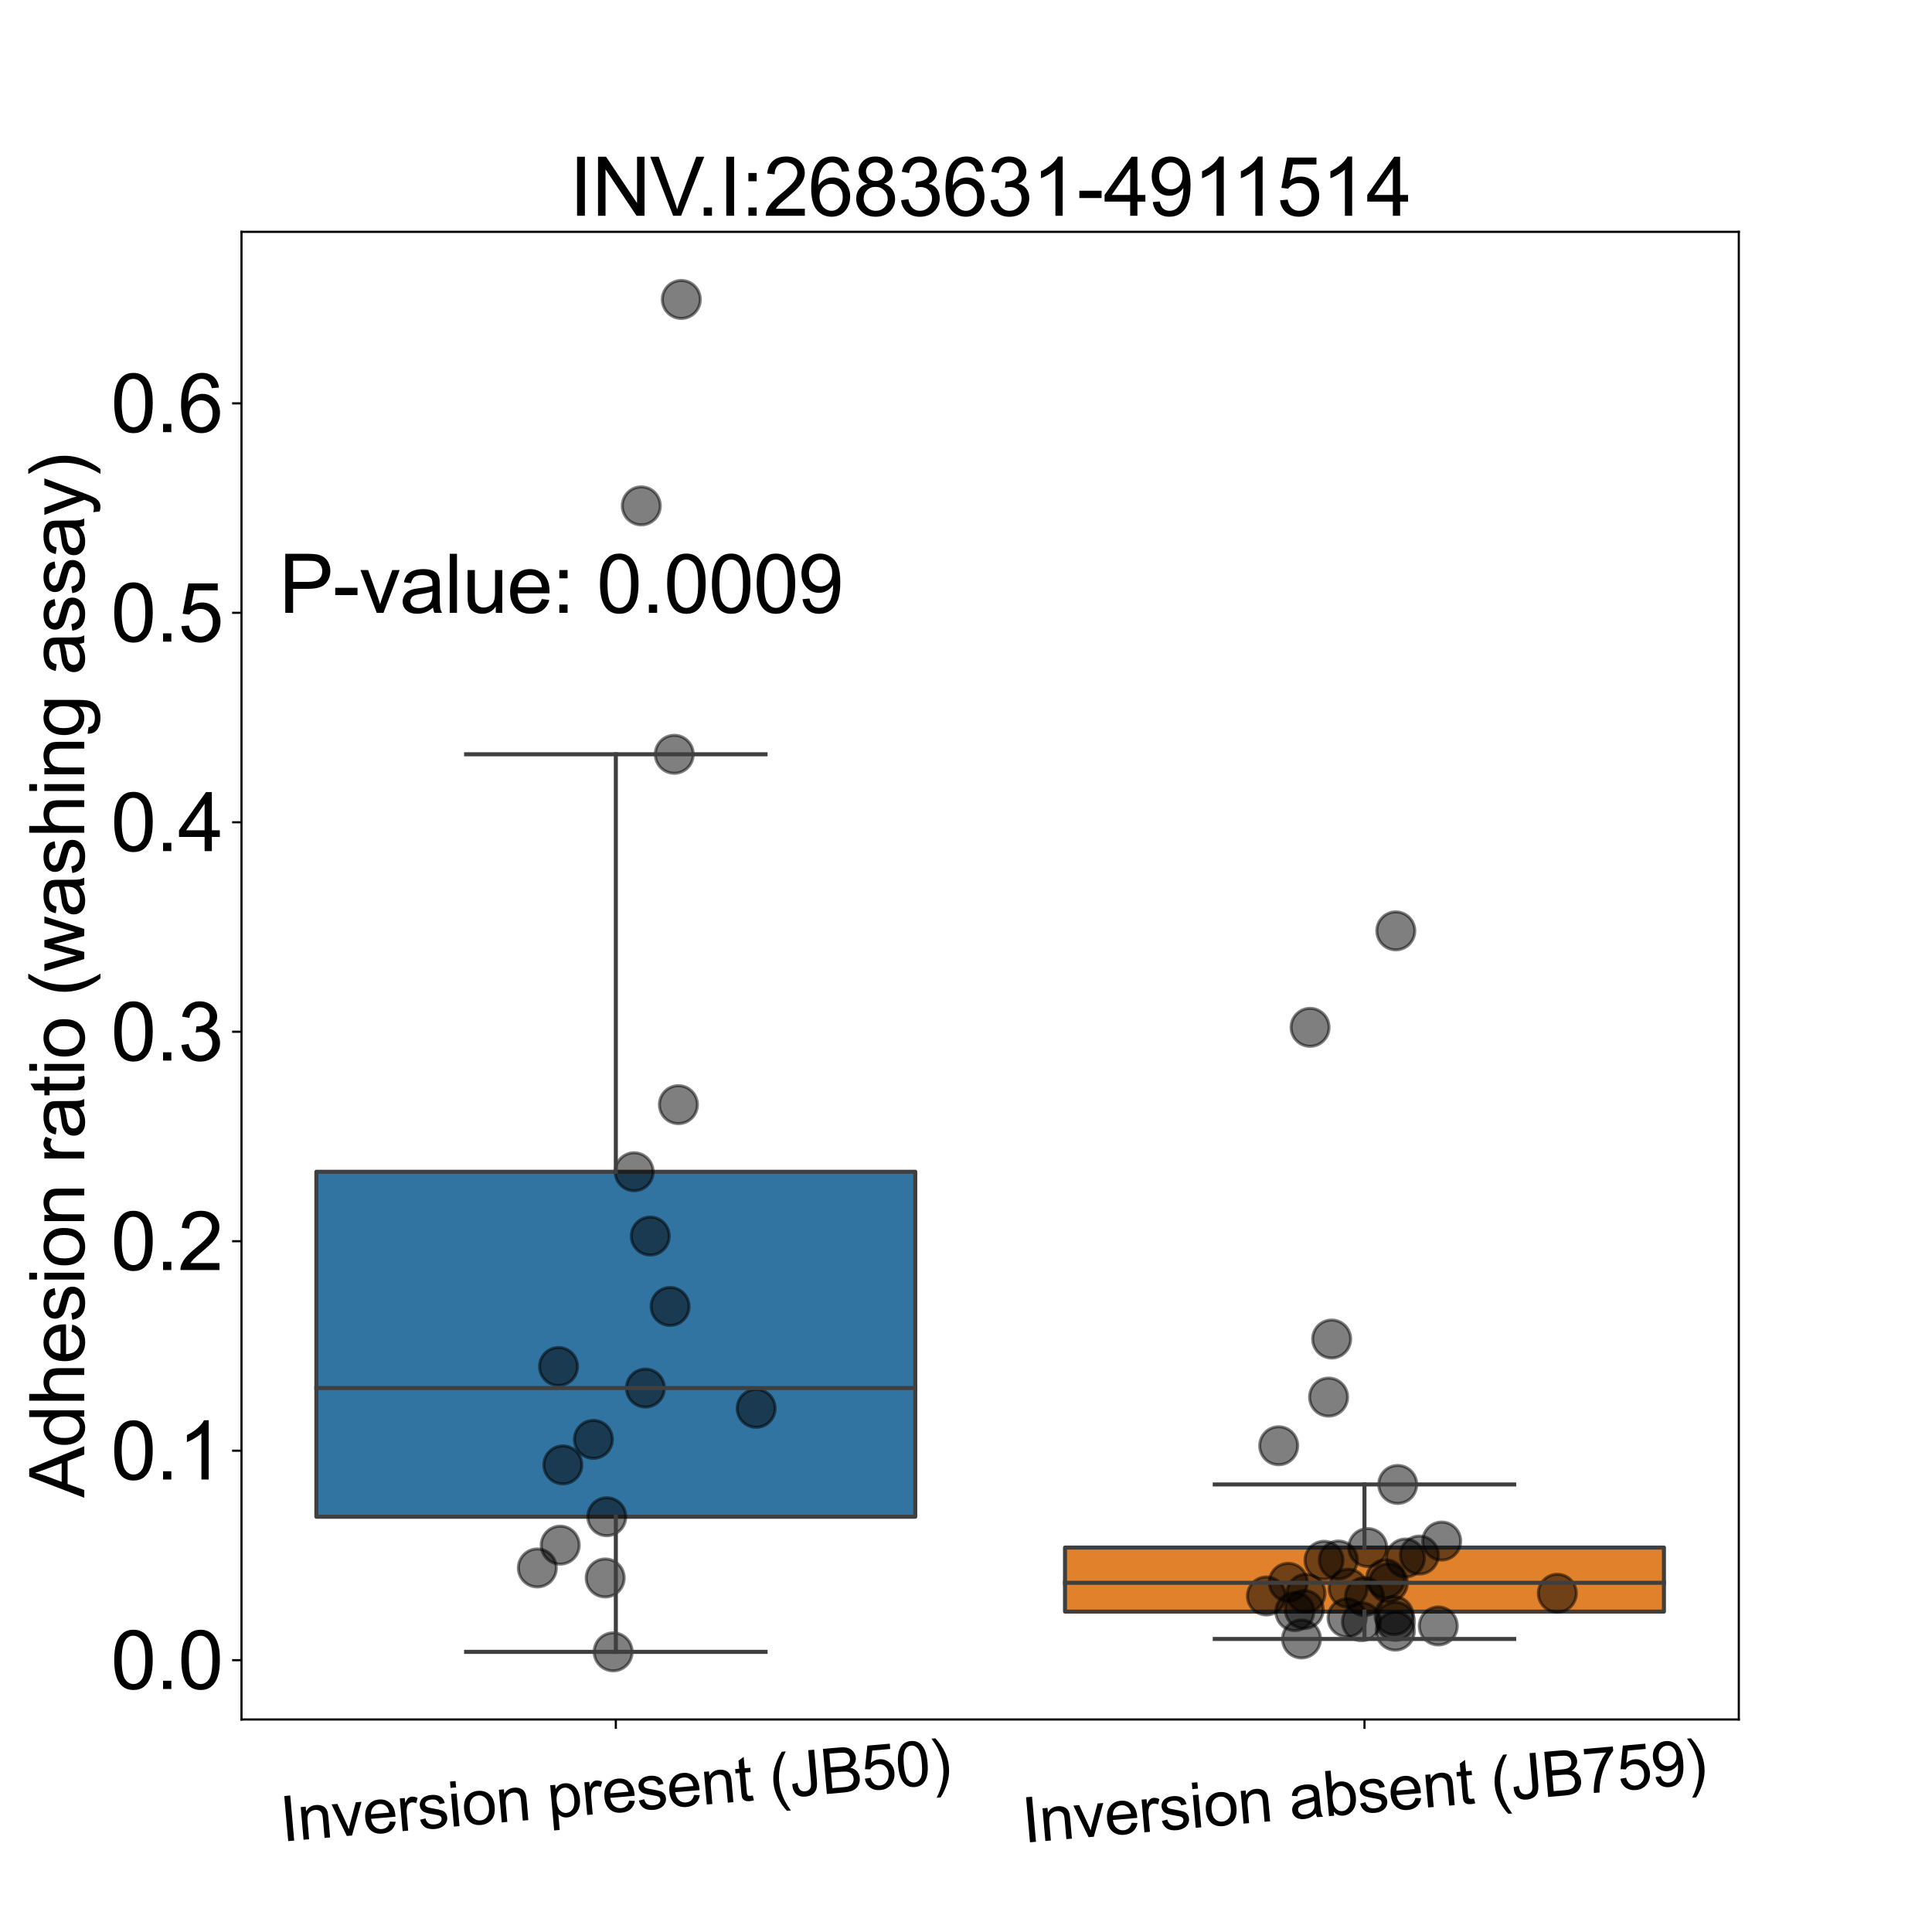 <?xml version="1.0" encoding="utf-8" standalone="no"?>
<!DOCTYPE svg PUBLIC "-//W3C//DTD SVG 1.1//EN"
  "http://www.w3.org/Graphics/SVG/1.1/DTD/svg11.dtd">
<svg height="720pt" version="1.1" viewBox="0 0 720 720" width="720pt" xmlns="http://www.w3.org/2000/svg" xmlns:xlink="http://www.w3.org/1999/xlink">
 <defs>
  <style type="text/css">*{stroke-linecap:butt;stroke-linejoin:round;}</style>
 </defs>
 <g id="figure_1">
  <g id="patch_1">
   <path d="M 0 720 
L 720 720 
L 720 0 
L 0 0 
z
" style="fill:#ffffff;"/>
  </g>
  <g id="axes_1">
   <g id="patch_2">
    <path d="M 90 640.8 
L 648 640.8 
L 648 86.4 
L 90 86.4 
z
" style="fill:#ffffff;"/>
   </g>
   <g id="patch_3">
    <path clip-path="url(#pf88fba7a79)" d="M 117.9 565.24 
L 341.1 565.24 
L 341.1 436.68 
L 117.9 436.68 
L 117.9 565.24 
z
" style="fill:#3274a1;stroke:#3f3f3f;stroke-linejoin:miter;stroke-width:1.5;"/>
   </g>
   <g id="patch_4">
    <path clip-path="url(#pf88fba7a79)" d="M 396.9 600.602 
L 620.1 600.602 
L 620.1 576.724 
L 396.9 576.724 
L 396.9 600.602 
z
" style="fill:#e1812c;stroke:#3f3f3f;stroke-linejoin:miter;stroke-width:1.5;"/>
   </g>
   <g id="PathCollection_1">
    <defs>
     <path d="M 0 7.071 
C 1.875 7.071 3.674 6.326 5 5 
C 6.326 3.674 7.071 1.875 7.071 0 
C 7.071 -1.875 6.326 -3.674 5 -5 
C 3.674 -6.326 1.875 -7.071 0 -7.071 
C -1.875 -7.071 -3.674 -6.326 -5 -5 
C -6.326 -3.674 -7.071 -1.875 -7.071 0 
C -7.071 1.875 -6.326 3.674 -5 5 
C -3.674 6.326 -1.875 7.071 0 7.071 
z
" id="m99f6b5c984" style="stroke:#000000;stroke-opacity:0.5;stroke-width:1.131;"/>
    </defs>
    <g clip-path="url(#pf88fba7a79)">
     <use style="fill-opacity:0.5;stroke:#000000;stroke-opacity:0.5;stroke-width:1.131;" x="495.124" xlink:href="#m99f6b5c984" y="520.657"/>
     <use style="fill-opacity:0.5;stroke:#000000;stroke-opacity:0.5;stroke-width:1.131;" x="225.537" xlink:href="#m99f6b5c984" y="588.058"/>
     <use style="fill-opacity:0.5;stroke:#000000;stroke-opacity:0.5;stroke-width:1.131;" x="200.25" xlink:href="#m99f6b5c984" y="584.329"/>
     <use style="fill-opacity:0.5;stroke:#000000;stroke-opacity:0.5;stroke-width:1.131;" x="240.525" xlink:href="#m99f6b5c984" y="517.293"/>
     <use style="fill-opacity:0.5;stroke:#000000;stroke-opacity:0.5;stroke-width:1.131;" x="520.179" xlink:href="#m99f6b5c984" y="346.904"/>
     <use style="fill-opacity:0.5;stroke:#000000;stroke-opacity:0.5;stroke-width:1.131;" x="536.012" xlink:href="#m99f6b5c984" y="605.947"/>
     <use style="fill-opacity:0.5;stroke:#000000;stroke-opacity:0.5;stroke-width:1.131;" x="281.796" xlink:href="#m99f6b5c984" y="524.849"/>
     <use style="fill-opacity:0.5;stroke:#000000;stroke-opacity:0.5;stroke-width:1.131;" x="580.376" xlink:href="#m99f6b5c984" y="593.762"/>
     <use style="fill-opacity:0.5;stroke:#000000;stroke-opacity:0.5;stroke-width:1.131;" x="471.965" xlink:href="#m99f6b5c984" y="594.767"/>
     <use style="fill-opacity:0.5;stroke:#000000;stroke-opacity:0.5;stroke-width:1.131;" x="486.695" xlink:href="#m99f6b5c984" y="593.764"/>
     <use style="fill-opacity:0.5;stroke:#000000;stroke-opacity:0.5;stroke-width:1.131;" x="488.227" xlink:href="#m99f6b5c984" y="382.863"/>
     <use style="fill-opacity:0.5;stroke:#000000;stroke-opacity:0.5;stroke-width:1.131;" x="508.504" xlink:href="#m99f6b5c984" y="595.004"/>
     <use style="fill-opacity:0.5;stroke:#000000;stroke-opacity:0.5;stroke-width:1.131;" x="528.965" xlink:href="#m99f6b5c984" y="579.522"/>
     <use style="fill-opacity:0.5;stroke:#000000;stroke-opacity:0.5;stroke-width:1.131;" x="502.007" xlink:href="#m99f6b5c984" y="602.924"/>
     <use style="fill-opacity:0.5;stroke:#000000;stroke-opacity:0.5;stroke-width:1.131;" x="253.898" xlink:href="#m99f6b5c984" y="111.6"/>
     <use style="fill-opacity:0.5;stroke:#000000;stroke-opacity:0.5;stroke-width:1.131;" x="498.771" xlink:href="#m99f6b5c984" y="581.364"/>
     <use style="fill-opacity:0.5;stroke:#000000;stroke-opacity:0.5;stroke-width:1.131;" x="221.145" xlink:href="#m99f6b5c984" y="536.411"/>
     <use style="fill-opacity:0.5;stroke:#000000;stroke-opacity:0.5;stroke-width:1.131;" x="476.533" xlink:href="#m99f6b5c984" y="538.788"/>
     <use style="fill-opacity:0.5;stroke:#000000;stroke-opacity:0.5;stroke-width:1.131;" x="520.022" xlink:href="#m99f6b5c984" y="604.203"/>
     <use style="fill-opacity:0.5;stroke:#000000;stroke-opacity:0.5;stroke-width:1.131;" x="507.369" xlink:href="#m99f6b5c984" y="604.355"/>
     <use style="fill-opacity:0.5;stroke:#000000;stroke-opacity:0.5;stroke-width:1.131;" x="519.996" xlink:href="#m99f6b5c984" y="607.867"/>
     <use style="fill-opacity:0.5;stroke:#000000;stroke-opacity:0.5;stroke-width:1.131;" x="251.284" xlink:href="#m99f6b5c984" y="281.097"/>
     <use style="fill-opacity:0.5;stroke:#000000;stroke-opacity:0.5;stroke-width:1.131;" x="517.414" xlink:href="#m99f6b5c984" y="589.869"/>
     <use style="fill-opacity:0.5;stroke:#000000;stroke-opacity:0.5;stroke-width:1.131;" x="502.412" xlink:href="#m99f6b5c984" y="591.875"/>
     <use style="fill-opacity:0.5;stroke:#000000;stroke-opacity:0.5;stroke-width:1.131;" x="486.049" xlink:href="#m99f6b5c984" y="599.824"/>
     <use style="fill-opacity:0.5;stroke:#000000;stroke-opacity:0.5;stroke-width:1.131;" x="519.534" xlink:href="#m99f6b5c984" y="602.078"/>
     <use style="fill-opacity:0.5;stroke:#000000;stroke-opacity:0.5;stroke-width:1.131;" x="485.032" xlink:href="#m99f6b5c984" y="610.797"/>
     <use style="fill-opacity:0.5;stroke:#000000;stroke-opacity:0.5;stroke-width:1.131;" x="208.151" xlink:href="#m99f6b5c984" y="509.252"/>
     <use style="fill-opacity:0.5;stroke:#000000;stroke-opacity:0.5;stroke-width:1.131;" x="242.337" xlink:href="#m99f6b5c984" y="460.642"/>
     <use style="fill-opacity:0.5;stroke:#000000;stroke-opacity:0.5;stroke-width:1.131;" x="228.512" xlink:href="#m99f6b5c984" y="615.6"/>
     <use style="fill-opacity:0.5;stroke:#000000;stroke-opacity:0.5;stroke-width:1.131;" x="523.763" xlink:href="#m99f6b5c984" y="580.626"/>
     <use style="fill-opacity:0.5;stroke:#000000;stroke-opacity:0.5;stroke-width:1.131;" x="208.783" xlink:href="#m99f6b5c984" y="575.834"/>
     <use style="fill-opacity:0.5;stroke:#000000;stroke-opacity:0.5;stroke-width:1.131;" x="493.427" xlink:href="#m99f6b5c984" y="581.462"/>
     <use style="fill-opacity:0.5;stroke:#000000;stroke-opacity:0.5;stroke-width:1.131;" x="480.106" xlink:href="#m99f6b5c984" y="589.687"/>
     <use style="fill-opacity:0.5;stroke:#000000;stroke-opacity:0.5;stroke-width:1.131;" x="236.325" xlink:href="#m99f6b5c984" y="436.68"/>
     <use style="fill-opacity:0.5;stroke:#000000;stroke-opacity:0.5;stroke-width:1.131;" x="209.754" xlink:href="#m99f6b5c984" y="545.919"/>
     <use style="fill-opacity:0.5;stroke:#000000;stroke-opacity:0.5;stroke-width:1.131;" x="537.27" xlink:href="#m99f6b5c984" y="574.306"/>
     <use style="fill-opacity:0.5;stroke:#000000;stroke-opacity:0.5;stroke-width:1.131;" x="482.536" xlink:href="#m99f6b5c984" y="600.602"/>
     <use style="fill-opacity:0.5;stroke:#000000;stroke-opacity:0.5;stroke-width:1.131;" x="238.986" xlink:href="#m99f6b5c984" y="188.522"/>
     <use style="fill-opacity:0.5;stroke:#000000;stroke-opacity:0.5;stroke-width:1.131;" x="520.889" xlink:href="#m99f6b5c984" y="553.208"/>
     <use style="fill-opacity:0.5;stroke:#000000;stroke-opacity:0.5;stroke-width:1.131;" x="249.723" xlink:href="#m99f6b5c984" y="486.877"/>
     <use style="fill-opacity:0.5;stroke:#000000;stroke-opacity:0.5;stroke-width:1.131;" x="496.269" xlink:href="#m99f6b5c984" y="499.014"/>
     <use style="fill-opacity:0.5;stroke:#000000;stroke-opacity:0.5;stroke-width:1.131;" x="516.362" xlink:href="#m99f6b5c984" y="588.339"/>
     <use style="fill-opacity:0.5;stroke:#000000;stroke-opacity:0.5;stroke-width:1.131;" x="226.134" xlink:href="#m99f6b5c984" y="565.24"/>
     <use style="fill-opacity:0.5;stroke:#000000;stroke-opacity:0.5;stroke-width:1.131;" x="252.823" xlink:href="#m99f6b5c984" y="411.67"/>
     <use style="fill-opacity:0.5;stroke:#000000;stroke-opacity:0.5;stroke-width:1.131;" x="509.714" xlink:href="#m99f6b5c984" y="576.724"/>
    </g>
   </g>
   <g id="matplotlib.axis_1">
    <g id="xtick_1">
     <g id="line2d_1">
      <defs>
       <path d="M 0 0 
L 0 3.5 
" id="m929423214a" style="stroke:#000000;stroke-width:0.8;"/>
      </defs>
      <g>
       <use style="stroke:#000000;stroke-width:0.8;" x="229.5" xlink:href="#m929423214a" y="640.8"/>
      </g>
     </g>
     <g id="text_1">
      <!-- Inversion present (JB50) -->
      <g transform="translate(105.223 686.316)rotate(-5)scale(0.23 -0.23)">
       <defs>
        <path d="M 597 0 
L 597 4581 
L 1203 4581 
L 1203 0 
L 597 0 
z
" id="ArialMT-49" transform="scale(0.016)"/>
        <path d="M 422 0 
L 422 3319 
L 928 3319 
L 928 2847 
Q 1294 3394 1984 3394 
Q 2284 3394 2536 3286 
Q 2788 3178 2913 3003 
Q 3038 2828 3088 2588 
Q 3119 2431 3119 2041 
L 3119 0 
L 2556 0 
L 2556 2019 
Q 2556 2363 2490 2533 
Q 2425 2703 2258 2804 
Q 2091 2906 1866 2906 
Q 1506 2906 1245 2678 
Q 984 2450 984 1813 
L 984 0 
L 422 0 
z
" id="ArialMT-6e" transform="scale(0.016)"/>
        <path d="M 1344 0 
L 81 3319 
L 675 3319 
L 1388 1331 
Q 1503 1009 1600 663 
Q 1675 925 1809 1294 
L 2547 3319 
L 3125 3319 
L 1869 0 
L 1344 0 
z
" id="ArialMT-76" transform="scale(0.016)"/>
        <path d="M 2694 1069 
L 3275 997 
Q 3138 488 2766 206 
Q 2394 -75 1816 -75 
Q 1088 -75 661 373 
Q 234 822 234 1631 
Q 234 2469 665 2931 
Q 1097 3394 1784 3394 
Q 2450 3394 2872 2941 
Q 3294 2488 3294 1666 
Q 3294 1616 3291 1516 
L 816 1516 
Q 847 969 1125 678 
Q 1403 388 1819 388 
Q 2128 388 2347 550 
Q 2566 713 2694 1069 
z
M 847 1978 
L 2700 1978 
Q 2663 2397 2488 2606 
Q 2219 2931 1791 2931 
Q 1403 2931 1139 2672 
Q 875 2413 847 1978 
z
" id="ArialMT-65" transform="scale(0.016)"/>
        <path d="M 416 0 
L 416 3319 
L 922 3319 
L 922 2816 
Q 1116 3169 1280 3281 
Q 1444 3394 1641 3394 
Q 1925 3394 2219 3213 
L 2025 2691 
Q 1819 2813 1613 2813 
Q 1428 2813 1281 2702 
Q 1134 2591 1072 2394 
Q 978 2094 978 1738 
L 978 0 
L 416 0 
z
" id="ArialMT-72" transform="scale(0.016)"/>
        <path d="M 197 991 
L 753 1078 
Q 800 744 1014 566 
Q 1228 388 1613 388 
Q 2000 388 2187 545 
Q 2375 703 2375 916 
Q 2375 1106 2209 1216 
Q 2094 1291 1634 1406 
Q 1016 1563 777 1677 
Q 538 1791 414 1992 
Q 291 2194 291 2438 
Q 291 2659 392 2848 
Q 494 3038 669 3163 
Q 800 3259 1026 3326 
Q 1253 3394 1513 3394 
Q 1903 3394 2198 3281 
Q 2494 3169 2634 2976 
Q 2775 2784 2828 2463 
L 2278 2388 
Q 2241 2644 2061 2787 
Q 1881 2931 1553 2931 
Q 1166 2931 1000 2803 
Q 834 2675 834 2503 
Q 834 2394 903 2306 
Q 972 2216 1119 2156 
Q 1203 2125 1616 2013 
Q 2213 1853 2448 1751 
Q 2684 1650 2818 1456 
Q 2953 1263 2953 975 
Q 2953 694 2789 445 
Q 2625 197 2315 61 
Q 2006 -75 1616 -75 
Q 969 -75 630 194 
Q 291 463 197 991 
z
" id="ArialMT-73" transform="scale(0.016)"/>
        <path d="M 425 3934 
L 425 4581 
L 988 4581 
L 988 3934 
L 425 3934 
z
M 425 0 
L 425 3319 
L 988 3319 
L 988 0 
L 425 0 
z
" id="ArialMT-69" transform="scale(0.016)"/>
        <path d="M 213 1659 
Q 213 2581 725 3025 
Q 1153 3394 1769 3394 
Q 2453 3394 2887 2945 
Q 3322 2497 3322 1706 
Q 3322 1066 3130 698 
Q 2938 331 2570 128 
Q 2203 -75 1769 -75 
Q 1072 -75 642 372 
Q 213 819 213 1659 
z
M 791 1659 
Q 791 1022 1069 705 
Q 1347 388 1769 388 
Q 2188 388 2466 706 
Q 2744 1025 2744 1678 
Q 2744 2294 2464 2611 
Q 2184 2928 1769 2928 
Q 1347 2928 1069 2612 
Q 791 2297 791 1659 
z
" id="ArialMT-6f" transform="scale(0.016)"/>
        <path id="ArialMT-20" transform="scale(0.016)"/>
        <path d="M 422 -1272 
L 422 3319 
L 934 3319 
L 934 2888 
Q 1116 3141 1344 3267 
Q 1572 3394 1897 3394 
Q 2322 3394 2647 3175 
Q 2972 2956 3137 2557 
Q 3303 2159 3303 1684 
Q 3303 1175 3120 767 
Q 2938 359 2589 142 
Q 2241 -75 1856 -75 
Q 1575 -75 1351 44 
Q 1128 163 984 344 
L 984 -1272 
L 422 -1272 
z
M 931 1641 
Q 931 1000 1190 694 
Q 1450 388 1819 388 
Q 2194 388 2461 705 
Q 2728 1022 2728 1688 
Q 2728 2322 2467 2637 
Q 2206 2953 1844 2953 
Q 1484 2953 1207 2617 
Q 931 2281 931 1641 
z
" id="ArialMT-70" transform="scale(0.016)"/>
        <path d="M 1650 503 
L 1731 6 
Q 1494 -44 1306 -44 
Q 1000 -44 831 53 
Q 663 150 594 308 
Q 525 466 525 972 
L 525 2881 
L 113 2881 
L 113 3319 
L 525 3319 
L 525 4141 
L 1084 4478 
L 1084 3319 
L 1650 3319 
L 1650 2881 
L 1084 2881 
L 1084 941 
Q 1084 700 1114 631 
Q 1144 563 1211 522 
Q 1278 481 1403 481 
Q 1497 481 1650 503 
z
" id="ArialMT-74" transform="scale(0.016)"/>
        <path d="M 1497 -1347 
Q 1031 -759 709 28 
Q 388 816 388 1659 
Q 388 2403 628 3084 
Q 909 3875 1497 4659 
L 1900 4659 
Q 1522 4009 1400 3731 
Q 1209 3300 1100 2831 
Q 966 2247 966 1656 
Q 966 153 1900 -1347 
L 1497 -1347 
z
" id="ArialMT-28" transform="scale(0.016)"/>
        <path d="M 184 1300 
L 731 1375 
Q 753 850 928 656 
Q 1103 463 1413 463 
Q 1641 463 1806 567 
Q 1972 672 2034 851 
Q 2097 1031 2097 1425 
L 2097 4581 
L 2703 4581 
L 2703 1459 
Q 2703 884 2564 568 
Q 2425 253 2123 87 
Q 1822 -78 1416 -78 
Q 813 -78 492 269 
Q 172 616 184 1300 
z
" id="ArialMT-4a" transform="scale(0.016)"/>
        <path d="M 469 0 
L 469 4581 
L 2188 4581 
Q 2713 4581 3030 4442 
Q 3347 4303 3526 4014 
Q 3706 3725 3706 3409 
Q 3706 3116 3547 2856 
Q 3388 2597 3066 2438 
Q 3481 2316 3704 2022 
Q 3928 1728 3928 1328 
Q 3928 1006 3792 729 
Q 3656 453 3456 303 
Q 3256 153 2954 76 
Q 2653 0 2216 0 
L 469 0 
z
M 1075 2656 
L 2066 2656 
Q 2469 2656 2644 2709 
Q 2875 2778 2992 2937 
Q 3109 3097 3109 3338 
Q 3109 3566 3000 3739 
Q 2891 3913 2687 3977 
Q 2484 4041 1991 4041 
L 1075 4041 
L 1075 2656 
z
M 1075 541 
L 2216 541 
Q 2509 541 2628 563 
Q 2838 600 2978 687 
Q 3119 775 3209 942 
Q 3300 1109 3300 1328 
Q 3300 1584 3169 1773 
Q 3038 1963 2805 2039 
Q 2572 2116 2134 2116 
L 1075 2116 
L 1075 541 
z
" id="ArialMT-42" transform="scale(0.016)"/>
        <path d="M 266 1200 
L 856 1250 
Q 922 819 1161 601 
Q 1400 384 1738 384 
Q 2144 384 2425 690 
Q 2706 997 2706 1503 
Q 2706 1984 2436 2262 
Q 2166 2541 1728 2541 
Q 1456 2541 1237 2417 
Q 1019 2294 894 2097 
L 366 2166 
L 809 4519 
L 3088 4519 
L 3088 3981 
L 1259 3981 
L 1013 2750 
Q 1425 3038 1878 3038 
Q 2478 3038 2890 2622 
Q 3303 2206 3303 1553 
Q 3303 931 2941 478 
Q 2500 -78 1738 -78 
Q 1113 -78 717 272 
Q 322 622 266 1200 
z
" id="ArialMT-35" transform="scale(0.016)"/>
        <path d="M 266 2259 
Q 266 3072 433 3567 
Q 600 4063 929 4331 
Q 1259 4600 1759 4600 
Q 2128 4600 2406 4451 
Q 2684 4303 2865 4023 
Q 3047 3744 3150 3342 
Q 3253 2941 3253 2259 
Q 3253 1453 3087 958 
Q 2922 463 2592 192 
Q 2263 -78 1759 -78 
Q 1097 -78 719 397 
Q 266 969 266 2259 
z
M 844 2259 
Q 844 1131 1108 757 
Q 1372 384 1759 384 
Q 2147 384 2411 759 
Q 2675 1134 2675 2259 
Q 2675 3391 2411 3762 
Q 2147 4134 1753 4134 
Q 1366 4134 1134 3806 
Q 844 3388 844 2259 
z
" id="ArialMT-30" transform="scale(0.016)"/>
        <path d="M 791 -1347 
L 388 -1347 
Q 1322 153 1322 1656 
Q 1322 2244 1188 2822 
Q 1081 3291 891 3722 
Q 769 4003 388 4659 
L 791 4659 
Q 1378 3875 1659 3084 
Q 1900 2403 1900 1659 
Q 1900 816 1576 28 
Q 1253 -759 791 -1347 
z
" id="ArialMT-29" transform="scale(0.016)"/>
       </defs>
       <use xlink:href="#ArialMT-49"/>
       <use x="27.783" xlink:href="#ArialMT-6e"/>
       <use x="83.398" xlink:href="#ArialMT-76"/>
       <use x="133.398" xlink:href="#ArialMT-65"/>
       <use x="189.014" xlink:href="#ArialMT-72"/>
       <use x="222.314" xlink:href="#ArialMT-73"/>
       <use x="272.314" xlink:href="#ArialMT-69"/>
       <use x="294.531" xlink:href="#ArialMT-6f"/>
       <use x="350.146" xlink:href="#ArialMT-6e"/>
       <use x="405.762" xlink:href="#ArialMT-20"/>
       <use x="433.545" xlink:href="#ArialMT-70"/>
       <use x="489.16" xlink:href="#ArialMT-72"/>
       <use x="522.461" xlink:href="#ArialMT-65"/>
       <use x="578.076" xlink:href="#ArialMT-73"/>
       <use x="628.076" xlink:href="#ArialMT-65"/>
       <use x="683.691" xlink:href="#ArialMT-6e"/>
       <use x="739.307" xlink:href="#ArialMT-74"/>
       <use x="767.09" xlink:href="#ArialMT-20"/>
       <use x="794.873" xlink:href="#ArialMT-28"/>
       <use x="828.174" xlink:href="#ArialMT-4a"/>
       <use x="878.174" xlink:href="#ArialMT-42"/>
       <use x="944.873" xlink:href="#ArialMT-35"/>
       <use x="1000.488" xlink:href="#ArialMT-30"/>
       <use x="1056.104" xlink:href="#ArialMT-29"/>
      </g>
     </g>
    </g>
    <g id="xtick_2">
     <g id="line2d_2">
      <g>
       <use style="stroke:#000000;stroke-width:0.8;" x="508.5" xlink:href="#m929423214a" y="640.8"/>
      </g>
     </g>
     <g id="text_2">
      <!-- Inversion absent (JB759) -->
      <g transform="translate(381.666 686.763)rotate(-5)scale(0.23 -0.23)">
       <defs>
        <path d="M 2588 409 
Q 2275 144 1986 34 
Q 1697 -75 1366 -75 
Q 819 -75 525 192 
Q 231 459 231 875 
Q 231 1119 342 1320 
Q 453 1522 633 1644 
Q 813 1766 1038 1828 
Q 1203 1872 1538 1913 
Q 2219 1994 2541 2106 
Q 2544 2222 2544 2253 
Q 2544 2597 2384 2738 
Q 2169 2928 1744 2928 
Q 1347 2928 1158 2789 
Q 969 2650 878 2297 
L 328 2372 
Q 403 2725 575 2942 
Q 747 3159 1072 3276 
Q 1397 3394 1825 3394 
Q 2250 3394 2515 3294 
Q 2781 3194 2906 3042 
Q 3031 2891 3081 2659 
Q 3109 2516 3109 2141 
L 3109 1391 
Q 3109 606 3145 398 
Q 3181 191 3288 0 
L 2700 0 
Q 2613 175 2588 409 
z
M 2541 1666 
Q 2234 1541 1622 1453 
Q 1275 1403 1131 1340 
Q 988 1278 909 1158 
Q 831 1038 831 891 
Q 831 666 1001 516 
Q 1172 366 1500 366 
Q 1825 366 2078 508 
Q 2331 650 2450 897 
Q 2541 1088 2541 1459 
L 2541 1666 
z
" id="ArialMT-61" transform="scale(0.016)"/>
        <path d="M 941 0 
L 419 0 
L 419 4581 
L 981 4581 
L 981 2947 
Q 1338 3394 1891 3394 
Q 2197 3394 2470 3270 
Q 2744 3147 2920 2923 
Q 3097 2700 3197 2384 
Q 3297 2069 3297 1709 
Q 3297 856 2875 390 
Q 2453 -75 1863 -75 
Q 1275 -75 941 416 
L 941 0 
z
M 934 1684 
Q 934 1088 1097 822 
Q 1363 388 1816 388 
Q 2184 388 2453 708 
Q 2722 1028 2722 1663 
Q 2722 2313 2464 2622 
Q 2206 2931 1841 2931 
Q 1472 2931 1203 2611 
Q 934 2291 934 1684 
z
" id="ArialMT-62" transform="scale(0.016)"/>
        <path d="M 303 3981 
L 303 4522 
L 3269 4522 
L 3269 4084 
Q 2831 3619 2401 2847 
Q 1972 2075 1738 1259 
Q 1569 684 1522 0 
L 944 0 
Q 953 541 1156 1306 
Q 1359 2072 1739 2783 
Q 2119 3494 2547 3981 
L 303 3981 
z
" id="ArialMT-37" transform="scale(0.016)"/>
        <path d="M 350 1059 
L 891 1109 
Q 959 728 1153 556 
Q 1347 384 1650 384 
Q 1909 384 2104 503 
Q 2300 622 2425 820 
Q 2550 1019 2634 1356 
Q 2719 1694 2719 2044 
Q 2719 2081 2716 2156 
Q 2547 1888 2255 1720 
Q 1963 1553 1622 1553 
Q 1053 1553 659 1965 
Q 266 2378 266 3053 
Q 266 3750 677 4175 
Q 1088 4600 1706 4600 
Q 2153 4600 2523 4359 
Q 2894 4119 3086 3673 
Q 3278 3228 3278 2384 
Q 3278 1506 3087 986 
Q 2897 466 2520 194 
Q 2144 -78 1638 -78 
Q 1100 -78 759 220 
Q 419 519 350 1059 
z
M 2653 3081 
Q 2653 3566 2395 3850 
Q 2138 4134 1775 4134 
Q 1400 4134 1122 3828 
Q 844 3522 844 3034 
Q 844 2597 1108 2323 
Q 1372 2050 1759 2050 
Q 2150 2050 2401 2323 
Q 2653 2597 2653 3081 
z
" id="ArialMT-39" transform="scale(0.016)"/>
       </defs>
       <use xlink:href="#ArialMT-49"/>
       <use x="27.783" xlink:href="#ArialMT-6e"/>
       <use x="83.398" xlink:href="#ArialMT-76"/>
       <use x="133.398" xlink:href="#ArialMT-65"/>
       <use x="189.014" xlink:href="#ArialMT-72"/>
       <use x="222.314" xlink:href="#ArialMT-73"/>
       <use x="272.314" xlink:href="#ArialMT-69"/>
       <use x="294.531" xlink:href="#ArialMT-6f"/>
       <use x="350.146" xlink:href="#ArialMT-6e"/>
       <use x="405.762" xlink:href="#ArialMT-20"/>
       <use x="433.545" xlink:href="#ArialMT-61"/>
       <use x="489.16" xlink:href="#ArialMT-62"/>
       <use x="544.775" xlink:href="#ArialMT-73"/>
       <use x="594.775" xlink:href="#ArialMT-65"/>
       <use x="650.391" xlink:href="#ArialMT-6e"/>
       <use x="706.006" xlink:href="#ArialMT-74"/>
       <use x="733.789" xlink:href="#ArialMT-20"/>
       <use x="761.572" xlink:href="#ArialMT-28"/>
       <use x="794.873" xlink:href="#ArialMT-4a"/>
       <use x="844.873" xlink:href="#ArialMT-42"/>
       <use x="911.572" xlink:href="#ArialMT-37"/>
       <use x="967.188" xlink:href="#ArialMT-35"/>
       <use x="1022.803" xlink:href="#ArialMT-39"/>
       <use x="1078.418" xlink:href="#ArialMT-29"/>
      </g>
     </g>
    </g>
   </g>
   <g id="matplotlib.axis_2">
    <g id="ytick_1">
     <g id="line2d_3">
      <defs>
       <path d="M 0 0 
L -3.5 0 
" id="mbf9a22c055" style="stroke:#000000;stroke-width:0.8;"/>
      </defs>
      <g>
       <use style="stroke:#000000;stroke-width:0.8;" x="90" xlink:href="#mbf9a22c055" y="618.7"/>
      </g>
     </g>
     <g id="text_3">
      <!-- 0.0 -->
      <g transform="translate(41.3 629.437)scale(0.3 -0.3)">
       <defs>
        <path d="M 581 0 
L 581 641 
L 1222 641 
L 1222 0 
L 581 0 
z
" id="ArialMT-2e" transform="scale(0.016)"/>
       </defs>
       <use xlink:href="#ArialMT-30"/>
       <use x="55.615" xlink:href="#ArialMT-2e"/>
       <use x="83.398" xlink:href="#ArialMT-30"/>
      </g>
     </g>
    </g>
    <g id="ytick_2">
     <g id="line2d_4">
      <g>
       <use style="stroke:#000000;stroke-width:0.8;" x="90" xlink:href="#mbf9a22c055" y="540.635"/>
      </g>
     </g>
     <g id="text_4">
      <!-- 0.1 -->
      <g transform="translate(41.3 551.372)scale(0.3 -0.3)">
       <defs>
        <path d="M 2384 0 
L 1822 0 
L 1822 3584 
Q 1619 3391 1289 3197 
Q 959 3003 697 2906 
L 697 3450 
Q 1169 3672 1522 3987 
Q 1875 4303 2022 4600 
L 2384 4600 
L 2384 0 
z
" id="ArialMT-31" transform="scale(0.016)"/>
       </defs>
       <use xlink:href="#ArialMT-30"/>
       <use x="55.615" xlink:href="#ArialMT-2e"/>
       <use x="83.398" xlink:href="#ArialMT-31"/>
      </g>
     </g>
    </g>
    <g id="ytick_3">
     <g id="line2d_5">
      <g>
       <use style="stroke:#000000;stroke-width:0.8;" x="90" xlink:href="#mbf9a22c055" y="462.571"/>
      </g>
     </g>
     <g id="text_5">
      <!-- 0.2 -->
      <g transform="translate(41.3 473.307)scale(0.3 -0.3)">
       <defs>
        <path d="M 3222 541 
L 3222 0 
L 194 0 
Q 188 203 259 391 
Q 375 700 629 1000 
Q 884 1300 1366 1694 
Q 2113 2306 2375 2664 
Q 2638 3022 2638 3341 
Q 2638 3675 2398 3904 
Q 2159 4134 1775 4134 
Q 1369 4134 1125 3890 
Q 881 3647 878 3216 
L 300 3275 
Q 359 3922 746 4261 
Q 1134 4600 1788 4600 
Q 2447 4600 2831 4234 
Q 3216 3869 3216 3328 
Q 3216 3053 3103 2787 
Q 2991 2522 2730 2228 
Q 2469 1934 1863 1422 
Q 1356 997 1212 845 
Q 1069 694 975 541 
L 3222 541 
z
" id="ArialMT-32" transform="scale(0.016)"/>
       </defs>
       <use xlink:href="#ArialMT-30"/>
       <use x="55.615" xlink:href="#ArialMT-2e"/>
       <use x="83.398" xlink:href="#ArialMT-32"/>
      </g>
     </g>
    </g>
    <g id="ytick_4">
     <g id="line2d_6">
      <g>
       <use style="stroke:#000000;stroke-width:0.8;" x="90" xlink:href="#mbf9a22c055" y="384.506"/>
      </g>
     </g>
     <g id="text_6">
      <!-- 0.3 -->
      <g transform="translate(41.3 395.242)scale(0.3 -0.3)">
       <defs>
        <path d="M 269 1209 
L 831 1284 
Q 928 806 1161 595 
Q 1394 384 1728 384 
Q 2125 384 2398 659 
Q 2672 934 2672 1341 
Q 2672 1728 2419 1979 
Q 2166 2231 1775 2231 
Q 1616 2231 1378 2169 
L 1441 2663 
Q 1497 2656 1531 2656 
Q 1891 2656 2178 2843 
Q 2466 3031 2466 3422 
Q 2466 3731 2256 3934 
Q 2047 4138 1716 4138 
Q 1388 4138 1169 3931 
Q 950 3725 888 3313 
L 325 3413 
Q 428 3978 793 4289 
Q 1159 4600 1703 4600 
Q 2078 4600 2393 4439 
Q 2709 4278 2876 4000 
Q 3044 3722 3044 3409 
Q 3044 3113 2884 2869 
Q 2725 2625 2413 2481 
Q 2819 2388 3044 2092 
Q 3269 1797 3269 1353 
Q 3269 753 2831 336 
Q 2394 -81 1725 -81 
Q 1122 -81 723 278 
Q 325 638 269 1209 
z
" id="ArialMT-33" transform="scale(0.016)"/>
       </defs>
       <use xlink:href="#ArialMT-30"/>
       <use x="55.615" xlink:href="#ArialMT-2e"/>
       <use x="83.398" xlink:href="#ArialMT-33"/>
      </g>
     </g>
    </g>
    <g id="ytick_5">
     <g id="line2d_7">
      <g>
       <use style="stroke:#000000;stroke-width:0.8;" x="90" xlink:href="#mbf9a22c055" y="306.441"/>
      </g>
     </g>
     <g id="text_7">
      <!-- 0.4 -->
      <g transform="translate(41.3 317.177)scale(0.3 -0.3)">
       <defs>
        <path d="M 2069 0 
L 2069 1097 
L 81 1097 
L 81 1613 
L 2172 4581 
L 2631 4581 
L 2631 1613 
L 3250 1613 
L 3250 1097 
L 2631 1097 
L 2631 0 
L 2069 0 
z
M 2069 1613 
L 2069 3678 
L 634 1613 
L 2069 1613 
z
" id="ArialMT-34" transform="scale(0.016)"/>
       </defs>
       <use xlink:href="#ArialMT-30"/>
       <use x="55.615" xlink:href="#ArialMT-2e"/>
       <use x="83.398" xlink:href="#ArialMT-34"/>
      </g>
     </g>
    </g>
    <g id="ytick_6">
     <g id="line2d_8">
      <g>
       <use style="stroke:#000000;stroke-width:0.8;" x="90" xlink:href="#mbf9a22c055" y="228.376"/>
      </g>
     </g>
     <g id="text_8">
      <!-- 0.5 -->
      <g transform="translate(41.3 239.113)scale(0.3 -0.3)">
       <use xlink:href="#ArialMT-30"/>
       <use x="55.615" xlink:href="#ArialMT-2e"/>
       <use x="83.398" xlink:href="#ArialMT-35"/>
      </g>
     </g>
    </g>
    <g id="ytick_7">
     <g id="line2d_9">
      <g>
       <use style="stroke:#000000;stroke-width:0.8;" x="90" xlink:href="#mbf9a22c055" y="150.311"/>
      </g>
     </g>
     <g id="text_9">
      <!-- 0.6 -->
      <g transform="translate(41.3 161.048)scale(0.3 -0.3)">
       <defs>
        <path d="M 3184 3459 
L 2625 3416 
Q 2550 3747 2413 3897 
Q 2184 4138 1850 4138 
Q 1581 4138 1378 3988 
Q 1113 3794 959 3422 
Q 806 3050 800 2363 
Q 1003 2672 1297 2822 
Q 1591 2972 1913 2972 
Q 2475 2972 2870 2558 
Q 3266 2144 3266 1488 
Q 3266 1056 3080 686 
Q 2894 316 2569 119 
Q 2244 -78 1831 -78 
Q 1128 -78 684 439 
Q 241 956 241 2144 
Q 241 3472 731 4075 
Q 1159 4600 1884 4600 
Q 2425 4600 2770 4297 
Q 3116 3994 3184 3459 
z
M 888 1484 
Q 888 1194 1011 928 
Q 1134 663 1356 523 
Q 1578 384 1822 384 
Q 2178 384 2434 671 
Q 2691 959 2691 1453 
Q 2691 1928 2437 2201 
Q 2184 2475 1800 2475 
Q 1419 2475 1153 2201 
Q 888 1928 888 1484 
z
" id="ArialMT-36" transform="scale(0.016)"/>
       </defs>
       <use xlink:href="#ArialMT-30"/>
       <use x="55.615" xlink:href="#ArialMT-2e"/>
       <use x="83.398" xlink:href="#ArialMT-36"/>
      </g>
     </g>
    </g>
    <g id="text_10">
     <!-- Adhesion ratio (washing assay) -->
     <g transform="translate(31.407 558.132)rotate(-90)scale(0.28 -0.28)">
      <defs>
       <path d="M -9 0 
L 1750 4581 
L 2403 4581 
L 4278 0 
L 3588 0 
L 3053 1388 
L 1138 1388 
L 634 0 
L -9 0 
z
M 1313 1881 
L 2866 1881 
L 2388 3150 
Q 2169 3728 2063 4100 
Q 1975 3659 1816 3225 
L 1313 1881 
z
" id="ArialMT-41" transform="scale(0.016)"/>
       <path d="M 2575 0 
L 2575 419 
Q 2259 -75 1647 -75 
Q 1250 -75 917 144 
Q 584 363 401 755 
Q 219 1147 219 1656 
Q 219 2153 384 2558 
Q 550 2963 881 3178 
Q 1213 3394 1622 3394 
Q 1922 3394 2156 3267 
Q 2391 3141 2538 2938 
L 2538 4581 
L 3097 4581 
L 3097 0 
L 2575 0 
z
M 797 1656 
Q 797 1019 1065 703 
Q 1334 388 1700 388 
Q 2069 388 2326 689 
Q 2584 991 2584 1609 
Q 2584 2291 2321 2609 
Q 2059 2928 1675 2928 
Q 1300 2928 1048 2622 
Q 797 2316 797 1656 
z
" id="ArialMT-64" transform="scale(0.016)"/>
       <path d="M 422 0 
L 422 4581 
L 984 4581 
L 984 2938 
Q 1378 3394 1978 3394 
Q 2347 3394 2619 3248 
Q 2891 3103 3008 2847 
Q 3125 2591 3125 2103 
L 3125 0 
L 2563 0 
L 2563 2103 
Q 2563 2525 2380 2717 
Q 2197 2909 1863 2909 
Q 1613 2909 1392 2779 
Q 1172 2650 1078 2428 
Q 984 2206 984 1816 
L 984 0 
L 422 0 
z
" id="ArialMT-68" transform="scale(0.016)"/>
       <path d="M 1034 0 
L 19 3319 
L 600 3319 
L 1128 1403 
L 1325 691 
Q 1338 744 1497 1375 
L 2025 3319 
L 2603 3319 
L 3100 1394 
L 3266 759 
L 3456 1400 
L 4025 3319 
L 4572 3319 
L 3534 0 
L 2950 0 
L 2422 1988 
L 2294 2553 
L 1622 0 
L 1034 0 
z
" id="ArialMT-77" transform="scale(0.016)"/>
       <path d="M 319 -275 
L 866 -356 
Q 900 -609 1056 -725 
Q 1266 -881 1628 -881 
Q 2019 -881 2231 -725 
Q 2444 -569 2519 -288 
Q 2563 -116 2559 434 
Q 2191 0 1641 0 
Q 956 0 581 494 
Q 206 988 206 1678 
Q 206 2153 378 2554 
Q 550 2956 876 3175 
Q 1203 3394 1644 3394 
Q 2231 3394 2613 2919 
L 2613 3319 
L 3131 3319 
L 3131 450 
Q 3131 -325 2973 -648 
Q 2816 -972 2473 -1159 
Q 2131 -1347 1631 -1347 
Q 1038 -1347 672 -1080 
Q 306 -813 319 -275 
z
M 784 1719 
Q 784 1066 1043 766 
Q 1303 466 1694 466 
Q 2081 466 2343 764 
Q 2606 1063 2606 1700 
Q 2606 2309 2336 2618 
Q 2066 2928 1684 2928 
Q 1309 2928 1046 2623 
Q 784 2319 784 1719 
z
" id="ArialMT-67" transform="scale(0.016)"/>
       <path d="M 397 -1278 
L 334 -750 
Q 519 -800 656 -800 
Q 844 -800 956 -737 
Q 1069 -675 1141 -563 
Q 1194 -478 1313 -144 
Q 1328 -97 1363 -6 
L 103 3319 
L 709 3319 
L 1400 1397 
Q 1534 1031 1641 628 
Q 1738 1016 1872 1384 
L 2581 3319 
L 3144 3319 
L 1881 -56 
Q 1678 -603 1566 -809 
Q 1416 -1088 1222 -1217 
Q 1028 -1347 759 -1347 
Q 597 -1347 397 -1278 
z
" id="ArialMT-79" transform="scale(0.016)"/>
      </defs>
      <use xlink:href="#ArialMT-41"/>
      <use x="66.699" xlink:href="#ArialMT-64"/>
      <use x="122.314" xlink:href="#ArialMT-68"/>
      <use x="177.93" xlink:href="#ArialMT-65"/>
      <use x="233.545" xlink:href="#ArialMT-73"/>
      <use x="283.545" xlink:href="#ArialMT-69"/>
      <use x="305.762" xlink:href="#ArialMT-6f"/>
      <use x="361.377" xlink:href="#ArialMT-6e"/>
      <use x="416.992" xlink:href="#ArialMT-20"/>
      <use x="444.775" xlink:href="#ArialMT-72"/>
      <use x="478.076" xlink:href="#ArialMT-61"/>
      <use x="533.691" xlink:href="#ArialMT-74"/>
      <use x="561.475" xlink:href="#ArialMT-69"/>
      <use x="583.691" xlink:href="#ArialMT-6f"/>
      <use x="639.307" xlink:href="#ArialMT-20"/>
      <use x="667.09" xlink:href="#ArialMT-28"/>
      <use x="700.391" xlink:href="#ArialMT-77"/>
      <use x="772.607" xlink:href="#ArialMT-61"/>
      <use x="828.223" xlink:href="#ArialMT-73"/>
      <use x="878.223" xlink:href="#ArialMT-68"/>
      <use x="933.838" xlink:href="#ArialMT-69"/>
      <use x="956.055" xlink:href="#ArialMT-6e"/>
      <use x="1011.67" xlink:href="#ArialMT-67"/>
      <use x="1067.285" xlink:href="#ArialMT-20"/>
      <use x="1095.068" xlink:href="#ArialMT-61"/>
      <use x="1150.684" xlink:href="#ArialMT-73"/>
      <use x="1200.684" xlink:href="#ArialMT-73"/>
      <use x="1250.684" xlink:href="#ArialMT-61"/>
      <use x="1306.299" xlink:href="#ArialMT-79"/>
      <use x="1356.299" xlink:href="#ArialMT-29"/>
     </g>
    </g>
   </g>
   <g id="line2d_10">
    <path clip-path="url(#pf88fba7a79)" d="M 229.5 565.24 
L 229.5 615.6 
" style="fill:none;stroke:#3f3f3f;stroke-linecap:square;stroke-width:1.5;"/>
   </g>
   <g id="line2d_11">
    <path clip-path="url(#pf88fba7a79)" d="M 229.5 436.68 
L 229.5 281.097 
" style="fill:none;stroke:#3f3f3f;stroke-linecap:square;stroke-width:1.5;"/>
   </g>
   <g id="line2d_12">
    <path clip-path="url(#pf88fba7a79)" d="M 173.7 615.6 
L 285.3 615.6 
" style="fill:none;stroke:#3f3f3f;stroke-linecap:square;stroke-width:1.5;"/>
   </g>
   <g id="line2d_13">
    <path clip-path="url(#pf88fba7a79)" d="M 173.7 281.097 
L 285.3 281.097 
" style="fill:none;stroke:#3f3f3f;stroke-linecap:square;stroke-width:1.5;"/>
   </g>
   <g id="line2d_14">
    <path clip-path="url(#pf88fba7a79)" d="M 508.5 600.602 
L 508.5 610.797 
" style="fill:none;stroke:#3f3f3f;stroke-linecap:square;stroke-width:1.5;"/>
   </g>
   <g id="line2d_15">
    <path clip-path="url(#pf88fba7a79)" d="M 508.5 576.724 
L 508.5 553.208 
" style="fill:none;stroke:#3f3f3f;stroke-linecap:square;stroke-width:1.5;"/>
   </g>
   <g id="line2d_16">
    <path clip-path="url(#pf88fba7a79)" d="M 452.7 610.797 
L 564.3 610.797 
" style="fill:none;stroke:#3f3f3f;stroke-linecap:square;stroke-width:1.5;"/>
   </g>
   <g id="line2d_17">
    <path clip-path="url(#pf88fba7a79)" d="M 452.7 553.208 
L 564.3 553.208 
" style="fill:none;stroke:#3f3f3f;stroke-linecap:square;stroke-width:1.5;"/>
   </g>
   <g id="line2d_18">
    <path clip-path="url(#pf88fba7a79)" d="M 117.9 517.293 
L 341.1 517.293 
" style="fill:none;stroke:#3f3f3f;stroke-linecap:square;stroke-width:1.5;"/>
   </g>
   <g id="line2d_19">
    <path clip-path="url(#pf88fba7a79)" d="M 396.9 589.869 
L 620.1 589.869 
" style="fill:none;stroke:#3f3f3f;stroke-linecap:square;stroke-width:1.5;"/>
   </g>
   <g id="patch_5">
    <path d="M 90 640.8 
L 90 86.4 
" style="fill:none;stroke:#000000;stroke-linecap:square;stroke-linejoin:miter;stroke-width:0.8;"/>
   </g>
   <g id="patch_6">
    <path d="M 648 640.8 
L 648 86.4 
" style="fill:none;stroke:#000000;stroke-linecap:square;stroke-linejoin:miter;stroke-width:0.8;"/>
   </g>
   <g id="patch_7">
    <path d="M 90 640.8 
L 648 640.8 
" style="fill:none;stroke:#000000;stroke-linecap:square;stroke-linejoin:miter;stroke-width:0.8;"/>
   </g>
   <g id="patch_8">
    <path d="M 90 86.4 
L 648 86.4 
" style="fill:none;stroke:#000000;stroke-linecap:square;stroke-linejoin:miter;stroke-width:0.8;"/>
   </g>
   <g id="text_11">
    <!-- P-value: 0.0009 -->
    <g transform="translate(103.95 228.376)scale(0.3 -0.3)">
     <defs>
      <path d="M 494 0 
L 494 4581 
L 2222 4581 
Q 2678 4581 2919 4538 
Q 3256 4481 3484 4323 
Q 3713 4166 3852 3881 
Q 3991 3597 3991 3256 
Q 3991 2672 3619 2267 
Q 3247 1863 2275 1863 
L 1100 1863 
L 1100 0 
L 494 0 
z
M 1100 2403 
L 2284 2403 
Q 2872 2403 3119 2622 
Q 3366 2841 3366 3238 
Q 3366 3525 3220 3729 
Q 3075 3934 2838 4000 
Q 2684 4041 2272 4041 
L 1100 4041 
L 1100 2403 
z
" id="ArialMT-50" transform="scale(0.016)"/>
      <path d="M 203 1375 
L 203 1941 
L 1931 1941 
L 1931 1375 
L 203 1375 
z
" id="ArialMT-2d" transform="scale(0.016)"/>
      <path d="M 409 0 
L 409 4581 
L 972 4581 
L 972 0 
L 409 0 
z
" id="ArialMT-6c" transform="scale(0.016)"/>
      <path d="M 2597 0 
L 2597 488 
Q 2209 -75 1544 -75 
Q 1250 -75 995 37 
Q 741 150 617 320 
Q 494 491 444 738 
Q 409 903 409 1263 
L 409 3319 
L 972 3319 
L 972 1478 
Q 972 1038 1006 884 
Q 1059 663 1231 536 
Q 1403 409 1656 409 
Q 1909 409 2131 539 
Q 2353 669 2445 892 
Q 2538 1116 2538 1541 
L 2538 3319 
L 3100 3319 
L 3100 0 
L 2597 0 
z
" id="ArialMT-75" transform="scale(0.016)"/>
      <path d="M 578 2678 
L 578 3319 
L 1219 3319 
L 1219 2678 
L 578 2678 
z
M 578 0 
L 578 641 
L 1219 641 
L 1219 0 
L 578 0 
z
" id="ArialMT-3a" transform="scale(0.016)"/>
     </defs>
     <use xlink:href="#ArialMT-50"/>
     <use x="66.699" xlink:href="#ArialMT-2d"/>
     <use x="100" xlink:href="#ArialMT-76"/>
     <use x="150" xlink:href="#ArialMT-61"/>
     <use x="205.615" xlink:href="#ArialMT-6c"/>
     <use x="227.832" xlink:href="#ArialMT-75"/>
     <use x="283.447" xlink:href="#ArialMT-65"/>
     <use x="339.062" xlink:href="#ArialMT-3a"/>
     <use x="366.846" xlink:href="#ArialMT-20"/>
     <use x="394.629" xlink:href="#ArialMT-30"/>
     <use x="450.244" xlink:href="#ArialMT-2e"/>
     <use x="478.027" xlink:href="#ArialMT-30"/>
     <use x="533.643" xlink:href="#ArialMT-30"/>
     <use x="589.258" xlink:href="#ArialMT-30"/>
     <use x="644.873" xlink:href="#ArialMT-39"/>
    </g>
   </g>
   <g id="text_12">
    <!-- INV.I:2683631-4911514 -->
    <g transform="translate(212.194 80.4)scale(0.3 -0.3)">
     <defs>
      <path d="M 488 0 
L 488 4581 
L 1109 4581 
L 3516 984 
L 3516 4581 
L 4097 4581 
L 4097 0 
L 3475 0 
L 1069 3600 
L 1069 0 
L 488 0 
z
" id="ArialMT-4e" transform="scale(0.016)"/>
      <path d="M 1803 0 
L 28 4581 
L 684 4581 
L 1875 1253 
Q 2019 853 2116 503 
Q 2222 878 2363 1253 
L 3600 4581 
L 4219 4581 
L 2425 0 
L 1803 0 
z
" id="ArialMT-56" transform="scale(0.016)"/>
      <path d="M 1131 2484 
Q 781 2613 612 2850 
Q 444 3088 444 3419 
Q 444 3919 803 4259 
Q 1163 4600 1759 4600 
Q 2359 4600 2725 4251 
Q 3091 3903 3091 3403 
Q 3091 3084 2923 2848 
Q 2756 2613 2416 2484 
Q 2838 2347 3058 2040 
Q 3278 1734 3278 1309 
Q 3278 722 2862 322 
Q 2447 -78 1769 -78 
Q 1091 -78 675 323 
Q 259 725 259 1325 
Q 259 1772 486 2073 
Q 713 2375 1131 2484 
z
M 1019 3438 
Q 1019 3113 1228 2906 
Q 1438 2700 1772 2700 
Q 2097 2700 2305 2904 
Q 2513 3109 2513 3406 
Q 2513 3716 2298 3927 
Q 2084 4138 1766 4138 
Q 1444 4138 1231 3931 
Q 1019 3725 1019 3438 
z
M 838 1322 
Q 838 1081 952 856 
Q 1066 631 1291 507 
Q 1516 384 1775 384 
Q 2178 384 2440 643 
Q 2703 903 2703 1303 
Q 2703 1709 2433 1975 
Q 2163 2241 1756 2241 
Q 1359 2241 1098 1978 
Q 838 1716 838 1322 
z
" id="ArialMT-38" transform="scale(0.016)"/>
     </defs>
     <use xlink:href="#ArialMT-49"/>
     <use x="27.783" xlink:href="#ArialMT-4e"/>
     <use x="100" xlink:href="#ArialMT-56"/>
     <use x="157.574" xlink:href="#ArialMT-2e"/>
     <use x="185.357" xlink:href="#ArialMT-49"/>
     <use x="213.141" xlink:href="#ArialMT-3a"/>
     <use x="240.924" xlink:href="#ArialMT-32"/>
     <use x="296.539" xlink:href="#ArialMT-36"/>
     <use x="352.154" xlink:href="#ArialMT-38"/>
     <use x="407.77" xlink:href="#ArialMT-33"/>
     <use x="463.385" xlink:href="#ArialMT-36"/>
     <use x="519" xlink:href="#ArialMT-33"/>
     <use x="574.615" xlink:href="#ArialMT-31"/>
     <use x="630.23" xlink:href="#ArialMT-2d"/>
     <use x="663.531" xlink:href="#ArialMT-34"/>
     <use x="719.146" xlink:href="#ArialMT-39"/>
     <use x="774.762" xlink:href="#ArialMT-31"/>
     <use x="823.002" xlink:href="#ArialMT-31"/>
     <use x="878.617" xlink:href="#ArialMT-35"/>
     <use x="934.232" xlink:href="#ArialMT-31"/>
     <use x="989.848" xlink:href="#ArialMT-34"/>
    </g>
   </g>
  </g>
 </g>
 <defs>
  <clipPath id="pf88fba7a79">
   <rect height="554.4" width="558" x="90" y="86.4"/>
  </clipPath>
 </defs>
</svg>
